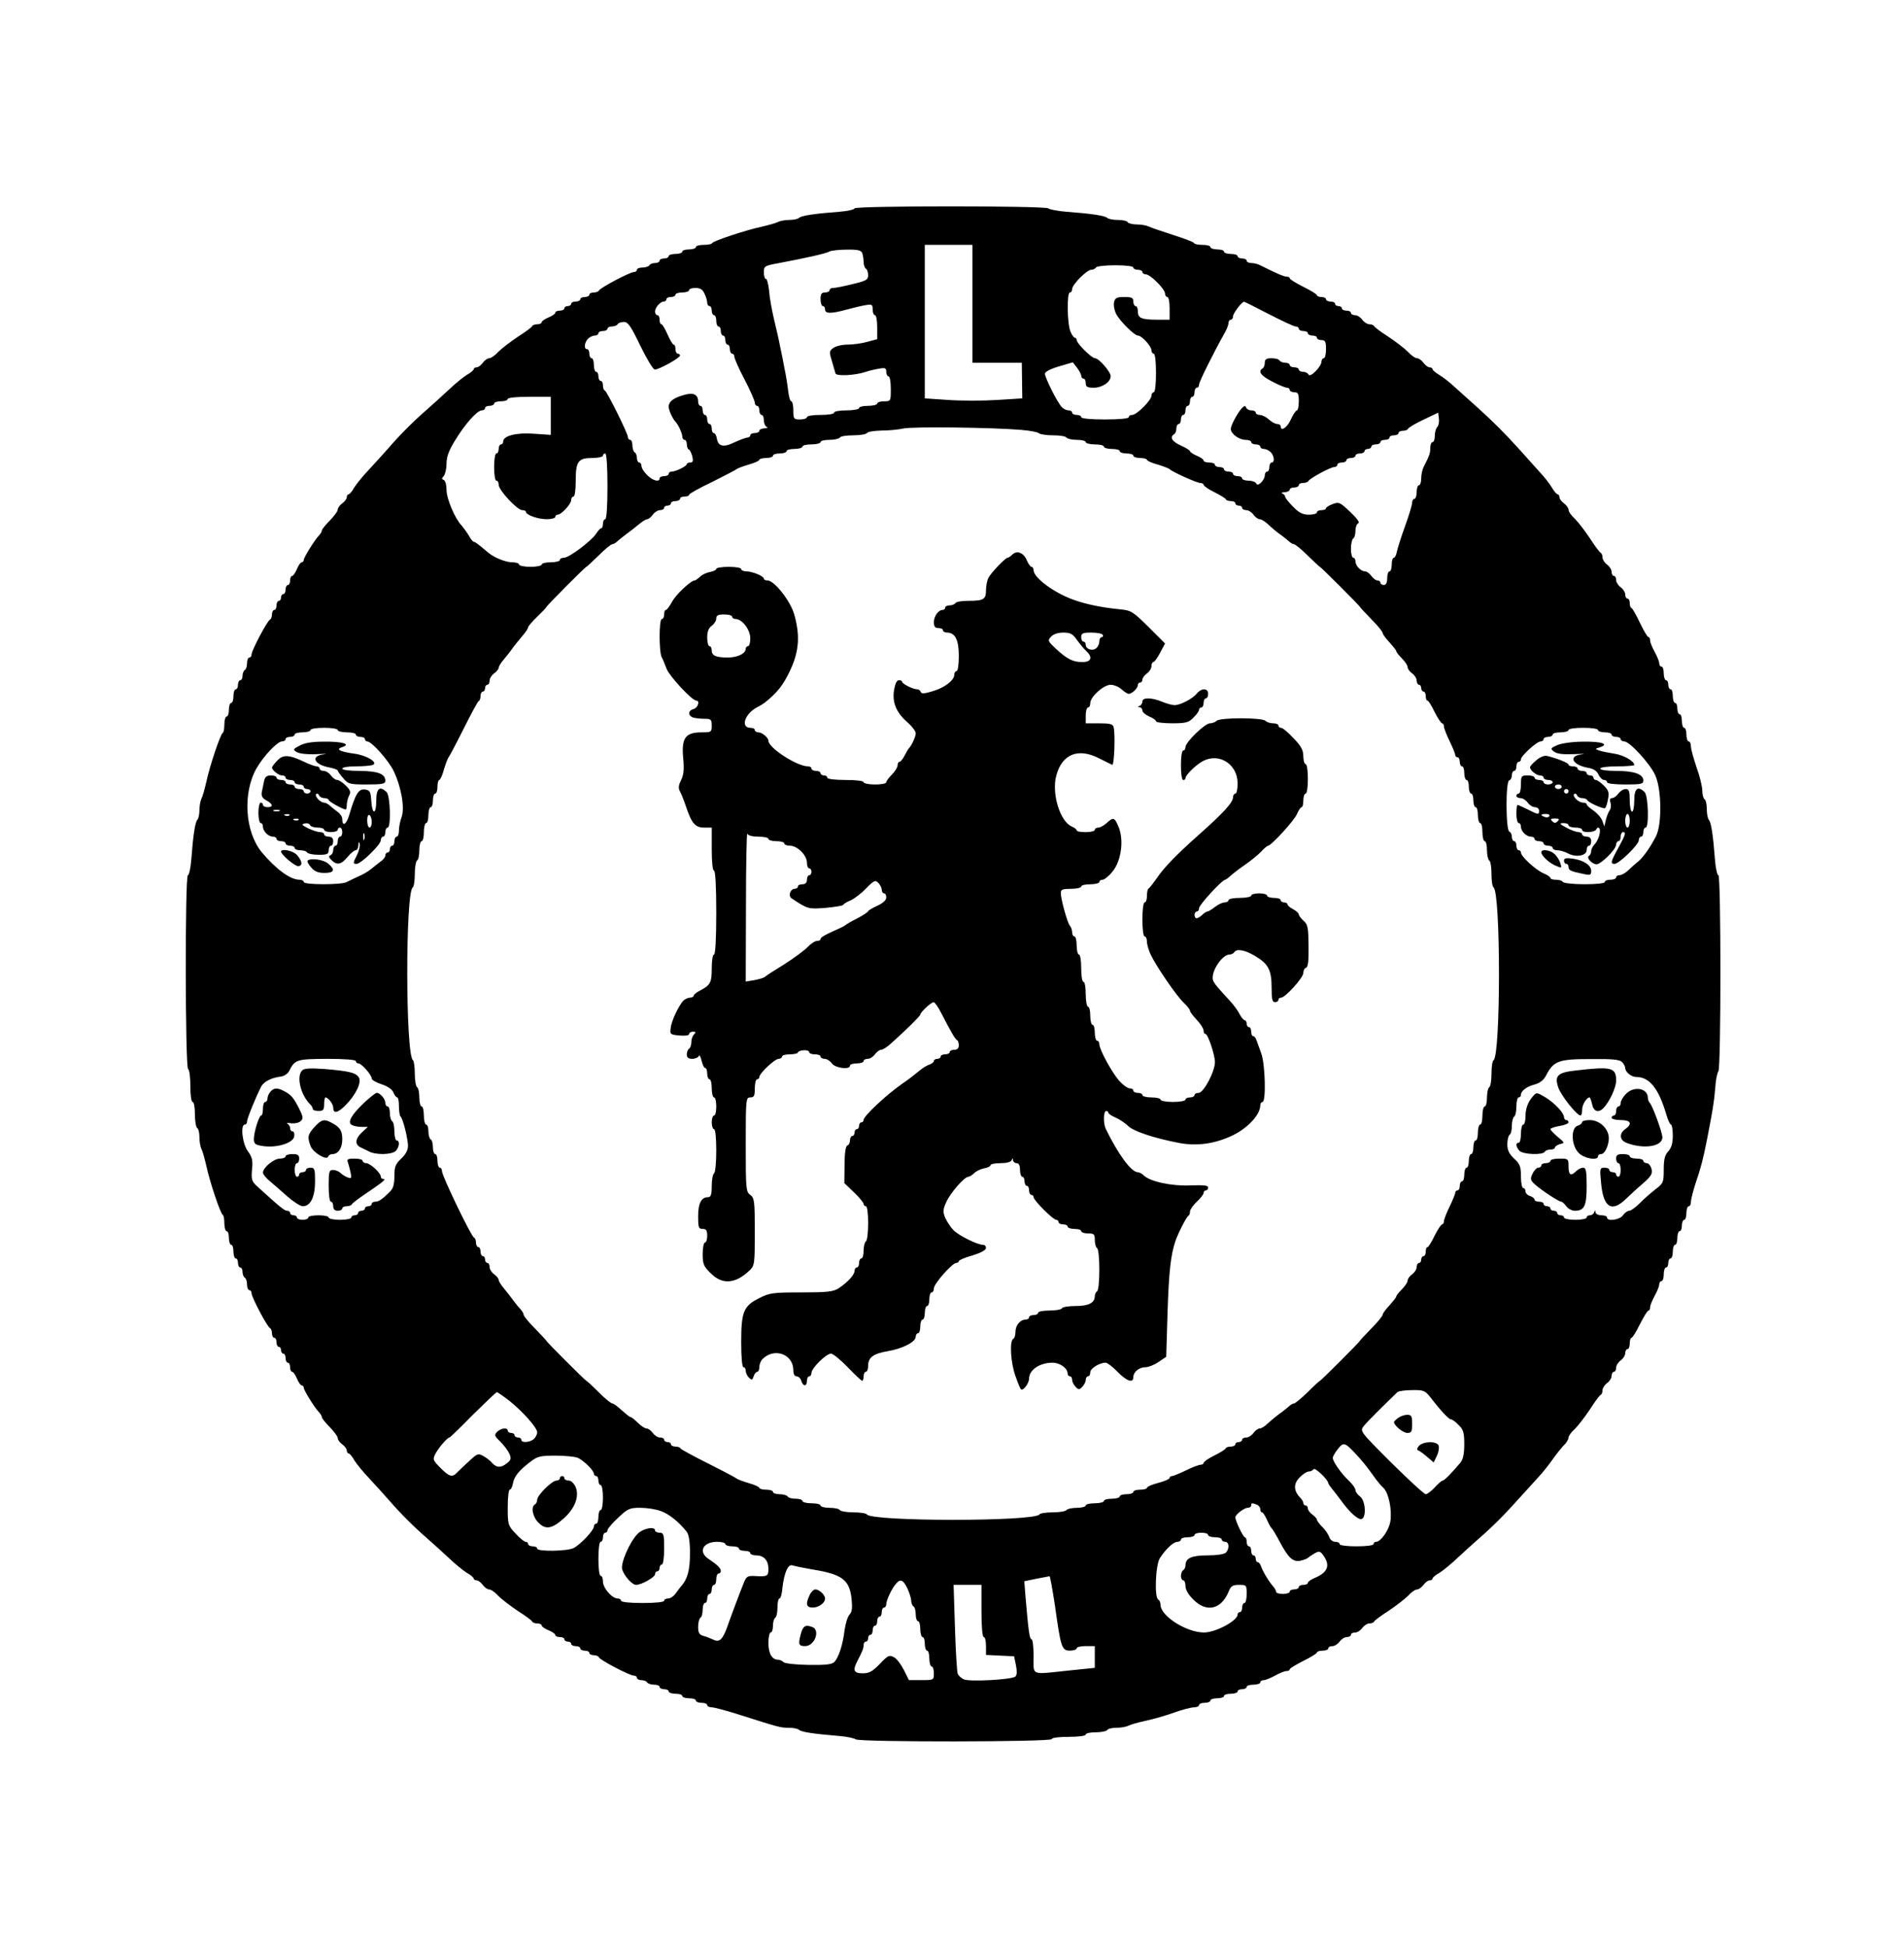 <?xml version="1.0" standalone="no"?>
<!DOCTYPE svg PUBLIC "-//W3C//DTD SVG 20010904//EN"
 "http://www.w3.org/TR/2001/REC-SVG-20010904/DTD/svg10.dtd">
<svg version="1.0" xmlns="http://www.w3.org/2000/svg"
 width="840pt" height="859pt" viewBox="0 0 840 859"
 preserveAspectRatio="xMidYMid meet">

<g transform="translate(0,859) scale(0.1,-0.1)"
fill="#000000" stroke="none">
<path d="M3770 7671 c0 -5 -30 -12 -67 -15 -109 -8 -167 -17 -178 -27 -5 -5
-24 -9 -42 -9 -18 0 -41 -4 -51 -9 -9 -5 -42 -14 -72 -21 -71 -15 -214 -63
-218 -72 -2 -5 -19 -8 -38 -8 -19 0 -34 -4 -34 -10 0 -5 -13 -10 -30 -10 -16
0 -30 -4 -30 -10 0 -5 -13 -10 -30 -10 -16 0 -30 -4 -30 -10 0 -5 -9 -10 -20
-10 -11 0 -20 -4 -20 -10 0 -5 -9 -10 -19 -10 -11 0 -23 -4 -26 -10 -3 -5 -17
-10 -31 -10 -13 0 -24 -4 -24 -10 0 -5 -6 -10 -14 -10 -17 0 -150 -70 -154
-82 -2 -4 -12 -8 -23 -8 -10 0 -19 -4 -19 -10 0 -5 -9 -10 -20 -10 -11 0 -20
-4 -20 -10 0 -5 -9 -10 -20 -10 -11 0 -20 -4 -20 -10 0 -5 -7 -10 -15 -10 -8
0 -15 -4 -15 -10 0 -5 -9 -10 -20 -10 -11 0 -20 -4 -20 -9 0 -5 -13 -14 -30
-21 -16 -7 -30 -16 -30 -21 0 -5 -9 -9 -19 -9 -11 0 -21 -4 -23 -8 -1 -5 -30
-26 -63 -47 -33 -22 -72 -52 -87 -67 -14 -16 -32 -28 -40 -28 -7 0 -20 -9 -28
-20 -8 -11 -20 -20 -27 -20 -7 0 -13 -4 -13 -8 0 -4 -13 -16 -30 -25 -16 -10
-52 -39 -79 -65 -28 -26 -71 -65 -96 -87 -59 -51 -119 -111 -170 -170 -22 -25
-61 -68 -87 -96 -26 -27 -55 -63 -65 -79 -9 -17 -21 -30 -25 -30 -4 0 -8 -6
-8 -13 0 -7 -9 -19 -20 -27 -11 -8 -20 -20 -20 -28 0 -7 -16 -28 -35 -48 -19
-19 -35 -39 -35 -44 0 -5 -6 -15 -13 -22 -20 -21 -67 -97 -67 -108 0 -5 -4
-10 -9 -10 -5 0 -14 -13 -21 -30 -7 -16 -16 -30 -21 -30 -5 0 -9 -9 -9 -20 0
-11 -4 -20 -10 -20 -5 0 -10 -9 -10 -20 0 -11 -4 -20 -10 -20 -5 0 -10 -7 -10
-15 0 -8 -4 -15 -10 -15 -5 0 -10 -9 -10 -20 0 -11 -4 -20 -10 -20 -5 0 -10
-9 -10 -19 0 -11 -4 -21 -8 -23 -12 -4 -82 -137 -82 -154 0 -8 -4 -14 -10 -14
-5 0 -10 -11 -10 -24 0 -14 -4 -28 -10 -31 -5 -3 -10 -15 -10 -26 0 -10 -4
-19 -10 -19 -5 0 -10 -9 -10 -20 0 -11 -4 -20 -10 -20 -5 0 -10 -13 -10 -30 0
-16 -4 -30 -10 -30 -5 0 -10 -13 -10 -30 0 -16 -4 -30 -10 -30 -5 0 -10 -15
-10 -34 0 -19 -3 -36 -7 -38 -10 -4 -58 -147 -73 -218 -7 -30 -16 -63 -21 -72
-5 -10 -9 -33 -9 -51 0 -18 -4 -37 -9 -42 -10 -11 -19 -69 -27 -177 -3 -38
-10 -68 -15 -68 -13 0 -12 -847 1 -855 6 -3 10 -37 10 -76 0 -39 4 -69 10 -69
6 0 10 -24 10 -54 0 -30 5 -58 10 -61 6 -3 10 -22 10 -41 0 -19 4 -42 9 -52 5
-9 14 -42 21 -72 15 -71 63 -214 73 -218 4 -2 7 -19 7 -38 0 -19 5 -34 10 -34
6 0 10 -13 10 -30 0 -16 5 -30 10 -30 6 0 10 -13 10 -30 0 -16 5 -30 10 -30 6
0 10 -9 10 -20 0 -11 5 -20 10 -20 6 0 10 -9 10 -19 0 -11 5 -23 10 -26 6 -3
10 -17 10 -31 0 -13 5 -24 10 -24 6 0 10 -6 10 -14 0 -17 70 -150 82 -154 4
-2 8 -12 8 -23 0 -10 5 -19 10 -19 6 0 10 -9 10 -20 0 -11 5 -20 10 -20 6 0
10 -7 10 -15 0 -8 5 -15 10 -15 6 0 10 -9 10 -20 0 -11 5 -20 10 -20 6 0 10
-9 10 -20 0 -11 4 -20 9 -20 5 0 14 -13 21 -30 7 -16 16 -30 21 -30 5 0 9 -5
9 -10 0 -11 47 -87 67 -108 7 -7 13 -17 13 -22 0 -5 16 -25 35 -44 19 -20 35
-41 35 -48 0 -8 9 -20 20 -28 11 -8 20 -20 20 -27 0 -7 4 -13 8 -13 4 0 16
-13 25 -30 10 -16 39 -52 65 -79 26 -28 65 -71 87 -96 51 -59 111 -119 170
-170 25 -22 68 -61 96 -87 27 -26 63 -55 79 -65 17 -9 30 -21 30 -25 0 -4 6
-8 13 -8 7 0 19 -9 27 -20 8 -11 21 -20 28 -20 8 0 26 -12 40 -28 15 -15 54
-45 87 -67 33 -21 62 -42 63 -47 2 -4 12 -8 23 -8 10 0 19 -4 19 -9 0 -5 13
-14 30 -21 17 -7 30 -16 30 -21 0 -5 9 -9 20 -9 11 0 20 -4 20 -10 0 -5 7 -10
15 -10 8 0 15 -4 15 -10 0 -5 9 -10 20 -10 11 0 20 -4 20 -10 0 -5 9 -10 20
-10 11 0 20 -4 20 -10 0 -5 9 -10 19 -10 11 0 21 -4 23 -9 4 -12 136 -81 154
-81 8 0 14 -4 14 -10 0 -5 9 -10 19 -10 11 0 23 -4 26 -10 3 -5 17 -10 31 -10
13 0 24 -4 24 -10 0 -5 9 -10 20 -10 11 0 20 -4 20 -10 0 -5 14 -10 30 -10 17
0 30 -4 30 -10 0 -5 14 -10 30 -10 17 0 30 -4 30 -10 0 -5 11 -10 25 -10 14 0
25 -4 25 -10 0 -5 9 -10 21 -10 11 0 70 -16 132 -36 164 -52 170 -54 208 -54
19 0 39 -4 44 -9 10 -10 67 -18 175 -27 36 -3 69 -10 75 -15 13 -13 865 -12
865 1 0 6 32 10 75 10 43 0 75 4 75 10 0 6 20 10 44 10 25 0 48 5 51 10 3 6
22 10 41 10 19 0 42 4 52 9 9 5 44 15 77 22 33 7 89 23 125 36 36 13 75 23 87
23 13 0 23 5 23 10 0 6 11 10 25 10 14 0 25 5 25 10 0 6 14 10 30 10 17 0 30
5 30 10 0 6 14 10 30 10 17 0 30 5 30 10 0 6 9 10 20 10 11 0 20 5 20 10 0 6
14 10 30 10 17 0 30 5 30 10 0 6 7 10 15 10 8 0 30 9 50 20 20 11 42 20 50 20
8 0 15 3 15 8 0 4 27 20 60 37 33 16 60 33 60 37 0 4 11 8 25 8 14 0 25 5 25
10 0 6 8 10 18 10 10 0 24 9 32 20 8 11 22 20 32 20 10 0 18 5 18 10 0 6 8 10
18 10 10 0 24 9 32 20 8 11 22 20 31 20 10 0 19 4 21 8 2 5 30 26 63 47 33 22
72 52 87 67 14 16 32 28 40 28 7 0 20 9 28 20 8 11 20 20 27 20 7 0 13 4 13 8
0 4 13 16 30 25 16 10 52 39 79 65 28 26 71 65 96 87 58 50 115 107 180 180
28 31 64 70 80 88 17 18 41 48 55 67 27 38 48 65 68 85 6 8 12 19 12 25 0 7
12 24 28 38 15 15 45 54 67 87 21 33 42 62 47 63 4 2 8 11 8 21 0 9 9 23 20
31 11 8 20 22 20 32 0 10 5 18 10 18 6 0 10 8 10 18 0 10 9 24 20 32 11 8 20
22 20 32 0 10 5 18 10 18 6 0 10 11 10 25 0 14 4 25 8 25 4 0 21 27 37 60 17
33 33 60 38 60 4 0 7 7 7 15 0 8 9 30 20 50 11 20 20 42 20 50 0 8 5 15 10 15
6 0 10 14 10 30 0 17 5 30 10 30 6 0 10 9 10 20 0 11 5 20 10 20 6 0 10 14 10
30 0 17 5 30 10 30 6 0 10 14 10 30 0 17 5 30 10 30 6 0 10 11 10 25 0 14 5
25 10 25 6 0 10 14 10 30 0 17 5 30 10 30 6 0 10 9 10 20 0 11 10 49 21 83 22
64 33 105 50 192 25 128 31 164 36 225 2 36 9 69 14 75 12 12 12 865 0 865 -5
0 -12 30 -15 68 -8 108 -17 166 -27 176 -5 6 -9 27 -9 47 0 21 -4 41 -10 44
-5 3 -10 21 -10 38 0 18 -11 64 -25 102 -13 39 -25 80 -25 93 0 12 -4 22 -10
22 -5 0 -10 14 -10 30 0 17 -4 30 -10 30 -5 0 -10 14 -10 30 0 17 -4 30 -10
30 -5 0 -10 11 -10 25 0 14 -4 25 -10 25 -5 0 -10 14 -10 30 0 17 -4 30 -10
30 -5 0 -10 9 -10 20 0 11 -4 20 -10 20 -5 0 -10 14 -10 30 0 17 -4 30 -10 30
-5 0 -10 7 -10 15 0 8 -9 30 -20 50 -11 20 -20 42 -20 50 0 8 -3 15 -7 15 -5
0 -21 28 -38 63 -16 34 -33 64 -37 65 -5 2 -8 12 -8 23 0 10 -4 19 -10 19 -5
0 -10 8 -10 18 0 10 -9 24 -20 32 -11 8 -20 22 -20 32 0 10 -4 18 -10 18 -5 0
-10 8 -10 18 0 10 -9 24 -20 32 -11 8 -20 22 -20 31 0 10 -4 19 -8 21 -5 2
-26 30 -47 63 -22 33 -52 72 -67 87 -16 14 -28 32 -28 40 0 7 -9 20 -20 28
-11 8 -20 20 -20 27 0 7 -4 13 -8 13 -4 0 -16 13 -25 29 -10 17 -34 48 -55 70
-20 22 -59 66 -87 97 -63 70 -119 126 -189 189 -31 28 -75 67 -97 87 -22 21
-53 45 -70 55 -16 9 -29 21 -29 25 0 4 -6 8 -13 8 -7 0 -19 9 -27 20 -8 11
-21 20 -28 20 -8 0 -26 12 -40 28 -15 15 -54 45 -87 67 -33 21 -61 42 -63 47
-2 4 -11 8 -21 8 -9 0 -23 9 -31 20 -8 11 -22 20 -32 20 -10 0 -18 5 -18 10 0
6 -9 10 -20 10 -11 0 -20 5 -20 10 0 6 -7 10 -15 10 -8 0 -15 5 -15 10 0 6 -9
10 -20 10 -11 0 -20 5 -20 10 0 6 -9 10 -20 10 -11 0 -20 4 -20 8 0 4 -27 21
-60 37 -33 17 -60 33 -60 38 0 4 -6 7 -14 7 -12 0 -44 14 -118 51 -10 5 -27 9
-38 9 -11 0 -20 5 -20 10 0 6 -9 10 -20 10 -11 0 -20 5 -20 10 0 6 -13 10 -30
10 -16 0 -30 5 -30 10 0 6 -13 10 -30 10 -16 0 -30 5 -30 10 0 6 -15 10 -34
10 -19 0 -36 3 -38 8 -1 4 -43 20 -93 36 -49 16 -98 32 -107 37 -10 5 -33 9
-52 9 -19 0 -38 5 -41 10 -3 6 -23 10 -44 10 -20 0 -41 4 -46 9 -11 10 -71 19
-180 27 -38 3 -74 10 -80 15 -12 12 -855 12 -855 0z m520 -421 l0 -260 109 0
109 0 1 -79 1 -78 -111 -7 c-61 -4 -158 -4 -215 0 l-104 7 0 338 0 339 105 0
105 0 0 -260z m-486 224 c3 -9 6 -26 6 -39 0 -13 5 -27 10 -30 6 -3 10 -16 10
-29 0 -20 -9 -25 -69 -39 -38 -10 -76 -17 -85 -17 -9 0 -16 -4 -16 -10 0 -5
-9 -10 -20 -10 -16 0 -20 -7 -20 -30 0 -16 5 -30 10 -30 6 0 10 -7 10 -15 0
-19 27 -19 93 -1 29 8 67 17 85 20 29 5 32 3 32 -19 0 -14 5 -25 10 -25 6 0
10 -24 10 -53 l0 -53 -45 -12 c-25 -7 -64 -12 -88 -12 -23 0 -51 -7 -61 -15
-18 -13 -18 -18 -6 -57 7 -24 14 -48 16 -55 3 -13 87 -9 134 7 14 5 40 11 58
14 27 5 32 3 32 -14 0 -11 5 -20 10 -20 6 0 10 -25 10 -55 0 -54 0 -55 -30
-55 -16 0 -30 -4 -30 -10 0 -5 -18 -10 -40 -10 -22 0 -40 -4 -40 -10 0 -5 -25
-10 -55 -10 -30 0 -55 -4 -55 -10 0 -6 -27 -10 -60 -10 -33 0 -60 -4 -60 -10
0 -5 -13 -10 -30 -10 -28 0 -30 2 -30 40 0 22 -4 40 -9 40 -5 0 -11 21 -14 48
-3 26 -10 70 -16 97 -5 28 -14 73 -20 100 -5 28 -18 82 -27 120 -9 39 -19 94
-21 123 -3 28 -9 52 -14 52 -5 0 -9 13 -9 29 0 27 3 29 63 40 127 24 212 43
227 52 8 4 43 8 76 8 48 1 63 -3 68 -15z m1196 -64 c0 -5 9 -10 20 -10 11 0
20 -4 20 -10 0 -5 7 -10 15 -10 20 0 85 -65 85 -85 0 -8 5 -15 10 -15 6 0 10
-22 10 -50 l0 -50 -54 0 c-70 0 -86 7 -86 36 0 13 -4 24 -10 24 -5 0 -10 9
-10 20 0 17 -7 20 -40 20 -33 0 -41 -4 -45 -23 -3 -12 1 -35 9 -51 16 -32 81
-96 96 -96 17 0 60 -47 60 -65 0 -8 5 -15 10 -15 6 0 10 -35 10 -85 0 -50 -4
-85 -10 -85 -5 0 -10 -7 -10 -15 0 -20 -65 -85 -85 -85 -8 0 -15 -4 -15 -10 0
-6 -42 -10 -105 -10 -63 0 -105 4 -105 10 0 6 -9 10 -20 10 -11 0 -20 5 -20
10 0 6 -7 10 -16 10 -8 0 -22 6 -29 14 -19 18 -75 130 -75 148 0 8 24 21 62
32 l61 18 18 -23 c10 -13 19 -30 19 -36 0 -7 5 -13 10 -13 6 0 10 -9 10 -20 0
-16 7 -20 35 -20 38 0 75 25 75 51 0 19 -52 79 -69 79 -15 0 -81 66 -81 80 0
5 -3 10 -7 10 -5 0 -14 12 -20 27 -15 32 -17 173 -3 173 6 0 10 7 10 15 0 20
65 85 84 85 8 0 18 5 21 10 3 6 42 10 86 10 46 0 79 -4 79 -10z m-1892 -115
c7 -14 12 -32 12 -40 0 -8 5 -15 10 -15 6 0 10 -9 10 -20 0 -11 5 -20 10 -20
6 0 10 -11 10 -25 0 -14 5 -25 10 -25 6 0 10 -9 10 -20 0 -11 5 -20 10 -20 6
0 10 -9 10 -20 0 -11 5 -20 10 -20 6 0 10 -9 10 -20 0 -11 5 -20 10 -20 6 0
10 -6 10 -14 0 -7 20 -53 45 -100 25 -48 45 -94 45 -102 0 -8 5 -14 10 -14 6
0 10 -9 10 -20 0 -11 5 -20 10 -20 6 0 10 -11 10 -24 0 -13 6 -27 13 -29 6 -3
2 -6 -10 -6 -13 -1 -23 -5 -23 -11 0 -5 -9 -10 -20 -10 -11 0 -20 -4 -20 -10
0 -5 -6 -10 -13 -10 -7 0 -33 -10 -57 -21 -49 -24 -73 -18 -78 20 -2 11 -8 21
-13 21 -5 0 -9 9 -9 20 0 11 -4 20 -10 20 -5 0 -10 9 -10 20 0 11 -4 20 -10
20 -5 0 -10 9 -10 20 0 11 -4 20 -10 20 -5 0 -10 8 -10 19 0 32 -22 42 -66 28
-45 -13 -64 -29 -64 -51 0 -15 18 -54 30 -66 12 -12 30 -51 30 -65 0 -8 5 -15
10 -15 6 0 10 -9 10 -19 0 -11 4 -21 8 -23 5 -1 12 -15 16 -30 5 -21 3 -28 -9
-28 -8 0 -15 -3 -15 -7 0 -9 -49 -33 -67 -33 -7 0 -13 -4 -13 -10 0 -5 -9 -10
-20 -10 -11 0 -20 -4 -20 -10 0 -18 -31 -10 -55 15 -14 13 -25 31 -25 40 0 8
-4 15 -10 15 -5 0 -10 9 -10 19 0 11 -4 23 -10 26 -5 3 -10 17 -10 31 0 13 -4
24 -10 24 -5 0 -10 6 -10 13 0 15 -92 201 -102 205 -5 2 -8 12 -8 23 0 10 -4
19 -10 19 -5 0 -10 9 -10 20 0 11 -4 20 -10 20 -5 0 -10 14 -10 30 0 17 -4 30
-10 30 -5 0 -10 9 -10 20 0 11 -4 20 -10 20 -15 0 -12 29 4 46 8 8 22 14 30
14 9 0 16 5 16 10 0 6 9 10 20 10 11 0 20 5 20 10 0 6 9 10 19 10 11 0 23 5
26 10 3 6 16 10 28 10 18 0 31 -20 72 -105 28 -57 56 -105 64 -105 18 0 111
51 111 62 0 4 -4 8 -10 8 -5 0 -10 9 -10 20 0 11 -3 20 -8 20 -4 0 -16 20 -27
45 -11 25 -23 45 -27 45 -5 0 -8 9 -8 20 0 11 -4 20 -10 20 -5 0 -10 7 -10 16
0 18 23 44 39 44 6 0 11 5 11 10 0 6 9 10 20 10 11 0 20 5 20 10 0 6 14 10 30
10 17 0 30 5 30 10 0 6 13 10 28 10 21 0 32 -7 40 -25z m2489 -90 c58 -30 112
-55 119 -55 8 0 14 -4 14 -10 0 -5 9 -10 20 -10 11 0 20 -4 20 -10 0 -5 9 -10
20 -10 11 0 20 -4 20 -10 0 -5 9 -10 20 -10 17 0 20 -7 20 -40 0 -22 -4 -40
-10 -40 -5 0 -10 -7 -10 -15 0 -22 -51 -73 -57 -57 -3 6 -13 12 -24 12 -10 0
-19 5 -19 10 0 6 -9 10 -20 10 -11 0 -20 5 -20 10 0 6 -9 10 -19 10 -11 0 -23
5 -26 10 -3 6 -19 10 -36 10 -22 0 -29 -5 -29 -19 0 -11 -4 -23 -10 -26 -21
-13 -8 -32 43 -58 28 -15 58 -27 65 -27 6 0 12 -4 12 -10 0 -5 9 -10 20 -10
17 0 20 -7 20 -40 0 -22 -4 -40 -8 -40 -5 0 -17 -18 -27 -40 -16 -36 -45 -55
-45 -30 0 6 -7 10 -15 10 -9 0 -25 9 -37 20 -12 11 -30 20 -40 20 -10 0 -18 5
-18 10 0 6 -9 10 -19 10 -11 0 -21 6 -23 12 -4 10 -8 9 -19 -2 -20 -22 -49
-76 -49 -92 0 -21 37 -48 65 -48 14 0 25 -4 25 -10 0 -5 9 -10 20 -10 11 0 20
-4 20 -10 0 -5 7 -10 16 -10 8 0 22 -6 30 -14 16 -17 19 -46 4 -46 -5 0 -10
-9 -10 -20 0 -11 -4 -20 -10 -20 -5 0 -10 -7 -10 -16 0 -22 -32 -53 -38 -36
-2 6 -17 12 -33 12 -16 0 -29 5 -29 10 0 6 -9 10 -20 10 -11 0 -20 5 -20 10 0
6 -9 10 -20 10 -11 0 -20 5 -20 10 0 6 -9 10 -20 10 -11 0 -20 5 -20 10 0 6
-11 10 -25 10 -14 0 -25 4 -25 9 0 5 -13 14 -30 21 -16 7 -30 16 -30 20 0 4
-18 15 -40 25 -39 17 -51 37 -30 50 6 3 10 15 10 26 0 10 5 19 10 19 6 0 10 9
10 20 0 11 5 20 10 20 6 0 10 9 10 20 0 11 5 20 10 20 6 0 10 9 10 20 0 11 5
20 10 20 6 0 10 9 10 20 0 11 5 20 10 20 6 0 10 6 10 14 0 12 64 140 111 224
11 18 19 40 19 48 0 8 5 14 10 14 6 0 10 7 10 15 0 13 37 62 48 64 2 1 51 -24
109 -54z m-3167 -449 l0 -84 -74 5 c-77 6 -136 -9 -136 -34 0 -7 -4 -13 -10
-13 -5 0 -10 -9 -10 -20 0 -11 -4 -20 -10 -20 -6 0 -10 -27 -10 -60 0 -33 4
-60 10 -60 6 0 10 -8 10 -18 0 -24 82 -112 104 -112 9 0 16 -3 16 -7 0 -14 53
-33 92 -33 21 0 38 5 38 10 0 6 5 10 10 10 17 0 60 47 60 65 0 8 5 15 10 15 6
0 10 30 10 71 0 85 11 99 74 99 25 0 46 5 46 10 0 6 5 10 10 10 6 0 10 -55 10
-145 0 -90 -4 -145 -10 -145 -5 0 -10 -9 -10 -20 0 -11 -3 -20 -8 -20 -4 0
-14 -11 -22 -24 -20 -31 -119 -106 -142 -106 -10 0 -18 -4 -18 -10 0 -5 -18
-10 -40 -10 -22 0 -40 -4 -40 -10 0 -5 -22 -10 -50 -10 -27 0 -50 5 -50 10 0
6 -14 10 -30 10 -29 0 -78 20 -104 41 -47 40 -60 49 -65 49 -4 0 -15 13 -24
30 -10 16 -24 35 -31 43 -28 28 -66 117 -66 156 0 22 -5 41 -12 44 -10 4 -10
7 0 18 6 7 12 32 12 54 0 30 10 58 38 103 43 71 97 132 118 132 8 0 14 5 14
10 0 6 9 10 20 10 11 0 20 5 20 10 0 6 14 10 30 10 17 0 30 5 30 10 0 6 38 10
95 10 l95 0 0 -84z m3911 -49 c-6 -6 -11 -24 -11 -39 0 -15 -4 -28 -10 -28 -5
0 -10 -11 -10 -25 0 -24 -3 -33 -28 -82 -7 -13 -12 -36 -12 -53 0 -16 -4 -30
-10 -30 -5 0 -10 -13 -10 -30 0 -16 -4 -30 -10 -30 -5 0 -10 -8 -10 -17 0 -10
-14 -56 -31 -103 -17 -47 -33 -97 -36 -112 -3 -16 -9 -28 -14 -28 -5 0 -9 -13
-9 -30 0 -16 -4 -30 -10 -30 -5 0 -10 -13 -10 -30 0 -20 -5 -30 -15 -30 -8 0
-15 5 -15 10 0 6 -6 10 -13 10 -7 0 -19 9 -27 20 -8 11 -20 20 -28 20 -18 0
-42 25 -42 44 0 9 -4 16 -10 16 -5 0 -10 18 -10 39 0 22 5 43 10 46 6 3 10 19
10 35 0 15 6 30 13 33 7 2 -7 22 -36 49 -45 43 -50 45 -77 35 -17 -6 -30 -15
-30 -19 0 -4 -9 -8 -20 -8 -11 0 -20 -4 -20 -10 0 -5 -16 -10 -35 -10 -27 0
-44 8 -70 35 -19 19 -35 39 -35 44 0 5 -6 12 -12 14 -7 3 -3 6 10 6 12 1 22 6
22 11 0 6 9 10 20 10 11 0 20 5 20 10 0 6 9 10 19 10 11 0 21 4 23 8 4 11 98
62 114 62 8 0 14 5 14 10 0 6 9 10 20 10 11 0 20 5 20 10 0 6 9 10 20 10 11 0
20 5 20 10 0 6 9 10 20 10 11 0 20 5 20 10 0 6 7 10 15 10 8 0 15 5 15 10 0 6
9 10 20 10 11 0 20 5 20 10 0 6 9 10 20 10 11 0 20 5 20 10 0 6 9 10 20 10 11
0 20 5 20 10 0 6 9 10 19 10 11 0 21 4 23 9 2 5 32 23 68 40 l65 31 3 -26 c2
-15 -1 -31 -7 -37z m-1836 -13 c39 -3 74 -10 79 -15 6 -5 34 -9 62 -9 29 0 56
-4 59 -10 3 -5 24 -10 46 -10 21 0 39 -4 39 -10 0 -5 18 -10 40 -10 22 0 40
-4 40 -10 0 -5 16 -10 35 -10 19 0 35 -4 35 -10 0 -5 14 -10 30 -10 17 0 30
-4 30 -10 0 -5 14 -10 30 -10 17 0 30 -4 30 -8 0 -4 21 -14 48 -21 26 -8 49
-17 52 -20 9 -11 120 -61 135 -61 8 0 15 -4 15 -8 0 -5 21 -20 48 -33 26 -13
49 -27 50 -31 2 -5 12 -8 23 -8 10 0 19 -4 19 -10 0 -5 7 -10 15 -10 8 0 15
-4 15 -10 0 -5 8 -10 18 -10 10 0 24 -9 32 -20 8 -11 20 -20 28 -20 7 0 23
-10 36 -22 13 -13 36 -32 51 -43 16 -11 34 -26 41 -32 7 -7 17 -13 22 -13 6 0
33 -22 61 -50 28 -27 52 -50 54 -50 4 0 177 -173 177 -177 0 -2 23 -26 50 -54
28 -28 50 -55 50 -61 0 -5 13 -23 30 -41 16 -18 30 -35 30 -39 0 -4 11 -18 25
-32 14 -14 25 -31 25 -38 0 -8 9 -20 20 -28 11 -8 20 -22 20 -32 0 -10 5 -18
10 -18 6 0 10 -7 10 -15 0 -8 5 -15 10 -15 6 0 10 -9 10 -20 0 -11 3 -20 8
-20 4 0 18 -23 31 -50 14 -28 29 -50 33 -50 4 0 8 -6 8 -13 0 -7 11 -37 25
-65 14 -29 25 -56 25 -62 0 -5 5 -10 10 -10 6 0 10 -9 10 -20 0 -11 5 -20 10
-20 6 0 10 -13 10 -30 0 -16 5 -30 10 -30 6 0 10 -13 10 -30 0 -16 5 -30 10
-30 6 0 10 -13 10 -30 0 -16 5 -30 10 -30 6 0 10 -16 10 -35 0 -19 5 -35 10
-35 6 0 10 -18 10 -40 0 -22 5 -40 10 -40 6 0 10 -18 10 -39 0 -22 5 -43 10
-46 6 -3 10 -30 10 -60 0 -30 4 -56 9 -59 32 -20 32 -742 0 -762 -5 -3 -9 -29
-9 -59 0 -30 -4 -57 -10 -60 -5 -3 -10 -24 -10 -46 0 -21 -4 -39 -10 -39 -5 0
-10 -18 -10 -40 0 -22 -4 -40 -10 -40 -5 0 -10 -16 -10 -35 0 -19 -4 -35 -10
-35 -5 0 -10 -13 -10 -30 0 -16 -4 -30 -10 -30 -5 0 -10 -13 -10 -30 0 -16 -4
-30 -10 -30 -5 0 -10 -13 -10 -30 0 -16 -4 -30 -10 -30 -5 0 -10 -9 -10 -20 0
-11 -4 -20 -10 -20 -5 0 -10 -5 -10 -10 0 -6 -11 -33 -25 -62 -14 -28 -25 -58
-25 -65 0 -7 -4 -13 -8 -13 -4 0 -19 -22 -33 -50 -13 -27 -27 -50 -31 -50 -5
0 -8 -9 -8 -20 0 -11 -4 -20 -10 -20 -5 0 -10 -7 -10 -15 0 -8 -4 -15 -10 -15
-5 0 -10 -8 -10 -18 0 -10 -9 -24 -20 -32 -11 -8 -20 -20 -20 -28 0 -7 -11
-24 -25 -38 -14 -14 -25 -28 -25 -32 0 -4 -14 -21 -30 -39 -17 -18 -30 -36
-30 -41 0 -6 -22 -33 -50 -61 -27 -28 -50 -52 -50 -54 0 -4 -173 -177 -177
-177 -2 0 -26 -22 -54 -50 -28 -27 -55 -50 -61 -50 -5 0 -15 -6 -22 -13 -7 -6
-25 -21 -41 -32 -15 -11 -38 -30 -51 -42 -13 -13 -29 -23 -36 -23 -8 0 -20 -9
-28 -20 -8 -11 -22 -20 -32 -20 -10 0 -18 -4 -18 -10 0 -5 -7 -10 -15 -10 -8
0 -15 -4 -15 -10 0 -5 -9 -10 -19 -10 -11 0 -21 -3 -23 -7 -1 -5 -24 -19 -50
-32 -27 -13 -48 -28 -48 -33 0 -4 -6 -8 -13 -8 -7 0 -37 -11 -65 -25 -29 -14
-56 -25 -62 -25 -5 0 -10 -4 -10 -8 0 -5 -22 -15 -50 -22 -27 -7 -50 -17 -50
-22 0 -4 -13 -8 -30 -8 -16 0 -30 -4 -30 -10 0 -5 -13 -10 -30 -10 -16 0 -30
-4 -30 -10 0 -5 -16 -10 -35 -10 -19 0 -35 -4 -35 -10 0 -5 -18 -10 -40 -10
-22 0 -40 -4 -40 -10 0 -5 -18 -10 -39 -10 -22 0 -43 -5 -46 -10 -3 -5 -30
-10 -60 -10 -30 0 -56 -4 -59 -9 -20 -32 -742 -32 -762 0 -3 5 -29 9 -59 9
-30 0 -57 5 -60 10 -3 6 -24 10 -46 10 -21 0 -39 5 -39 10 0 6 -18 10 -40 10
-22 0 -40 5 -40 10 0 6 -13 10 -29 10 -17 0 -33 4 -36 10 -3 5 -19 10 -36 10
-16 0 -29 5 -29 10 0 6 -13 10 -30 10 -16 0 -30 4 -30 8 0 4 -21 14 -47 21
-27 8 -50 17 -53 20 -3 3 -59 33 -125 66 -66 33 -121 63 -123 67 -2 5 -12 8
-23 8 -10 0 -19 5 -19 10 0 6 -7 10 -15 10 -8 0 -15 5 -15 10 0 6 -8 10 -18
10 -10 0 -24 9 -32 20 -8 11 -20 20 -28 20 -7 0 -24 11 -38 25 -14 14 -28 25
-32 25 -4 0 -21 14 -39 30 -18 17 -36 30 -41 30 -6 0 -33 22 -61 50 -28 28
-52 50 -54 50 -4 0 -177 173 -177 177 0 2 -23 26 -50 54 -28 28 -50 55 -50 61
0 5 -6 15 -12 22 -7 7 -22 25 -33 40 -11 15 -30 40 -42 54 -13 15 -23 32 -23
37 0 6 -9 17 -20 25 -11 8 -20 22 -20 32 0 10 -4 18 -10 18 -5 0 -10 7 -10 15
0 8 -4 15 -10 15 -5 0 -10 9 -10 20 0 11 -4 20 -10 20 -5 0 -10 9 -10 19 0 11
-4 21 -9 23 -12 4 -141 272 -141 292 0 9 -4 16 -10 16 -5 0 -10 14 -10 30 0
17 -4 30 -10 30 -5 0 -10 13 -10 29 0 17 -4 33 -10 36 -5 3 -10 19 -10 36 0
16 -4 29 -10 29 -5 0 -10 18 -10 40 0 22 -4 40 -10 40 -5 0 -10 18 -10 39 0
22 -4 43 -10 46 -5 3 -10 30 -10 60 0 30 -4 56 -8 59 -33 20 -34 741 -1 762 5
3 9 29 9 59 0 30 5 57 10 60 6 3 10 24 10 46 0 21 5 39 10 39 6 0 10 18 10 40
0 22 5 40 10 40 6 0 10 16 10 35 0 19 5 35 10 35 6 0 10 14 10 30 0 17 5 30
10 30 6 0 10 14 10 30 0 17 4 30 8 30 4 0 14 21 21 48 8 26 17 49 20 52 3 3
33 59 66 125 33 66 63 122 67 123 5 2 8 12 8 23 0 10 5 19 10 19 6 0 10 7 10
15 0 8 5 15 10 15 6 0 10 8 10 18 0 10 9 24 20 32 11 8 20 19 20 25 0 5 10 22
23 37 12 14 31 38 41 53 11 14 30 38 43 53 13 15 23 31 23 35 0 5 18 26 40 47
22 21 40 40 40 42 0 5 172 178 177 178 2 0 26 23 54 50 28 28 55 50 61 50 5 0
15 6 22 13 7 6 25 21 40 32 15 11 40 30 54 42 15 13 32 23 37 23 6 0 17 9 25
20 8 11 22 20 32 20 10 0 18 5 18 10 0 6 7 10 15 10 8 0 15 5 15 10 0 6 9 10
20 10 11 0 20 5 20 10 0 6 9 10 20 10 11 0 20 3 20 8 0 4 46 30 103 57 56 28
104 53 107 56 3 3 26 12 53 20 26 7 47 17 47 21 0 4 14 8 30 8 17 0 30 5 30
10 0 6 14 10 30 10 17 0 30 5 30 10 0 6 16 10 35 10 19 0 35 5 35 10 0 6 18
10 40 10 22 0 40 5 40 10 0 6 18 10 39 10 22 0 43 5 46 10 3 6 30 10 60 10 30
0 57 5 60 10 3 6 32 10 63 11 31 0 75 4 97 9 40 9 389 5 520 -6z m-3015 -1324
c0 -5 18 -10 40 -10 22 0 40 -4 40 -10 0 -5 9 -10 20 -10 11 0 20 -4 20 -10 0
-5 5 -10 10 -10 20 0 95 -85 117 -131 34 -72 49 -162 35 -202 -7 -18 -12 -45
-12 -60 0 -15 -4 -27 -10 -27 -5 0 -10 -9 -10 -20 0 -11 -4 -20 -10 -20 -5 0
-10 -7 -10 -15 0 -8 -4 -15 -10 -15 -5 0 -10 -6 -10 -13 0 -7 -9 -19 -21 -27
-11 -8 -30 -23 -42 -33 -12 -10 -37 -25 -57 -33 -19 -9 -43 -20 -52 -25 -24
-12 -188 -12 -188 1 0 6 -9 10 -19 10 -40 0 -103 46 -166 121 -75 91 -85 262
-23 371 32 55 92 118 112 118 9 0 16 5 16 10 0 6 9 10 20 10 11 0 20 5 20 10
0 6 16 10 35 10 19 0 35 5 35 10 0 6 27 10 60 10 33 0 60 -4 60 -10z m5560 0
c0 -5 14 -10 30 -10 17 0 30 -4 30 -10 0 -5 9 -10 20 -10 11 0 20 -4 20 -10 0
-5 7 -10 16 -10 23 0 112 -96 136 -148 29 -62 31 -219 3 -272 -25 -48 -56 -92
-78 -110 -11 -8 -29 -25 -42 -37 -13 -13 -31 -23 -40 -23 -8 0 -15 -4 -15 -10
0 -5 -11 -10 -25 -10 -14 0 -25 -4 -25 -10 0 -6 -36 -10 -89 -10 -50 0 -93 5
-96 10 -3 6 -17 10 -31 10 -13 0 -24 3 -24 8 0 4 -14 14 -32 21 -35 16 -98 74
-98 91 0 5 -4 10 -10 10 -5 0 -10 9 -10 20 0 11 -4 20 -10 20 -5 0 -10 9 -10
19 0 11 -5 21 -11 23 -16 5 -17 220 -1 226 7 2 12 12 12 23 0 10 5 19 10 19 6
0 10 9 10 20 0 11 5 20 10 20 6 0 10 5 10 11 0 15 70 79 87 79 7 0 13 5 13 10
0 6 9 10 20 10 11 0 20 5 20 10 0 6 16 10 35 10 19 0 35 5 35 10 0 6 28 10 65
10 37 0 65 -4 65 -10z m-5480 -1460 c0 -5 5 -10 11 -10 14 0 59 -51 59 -67 0
-6 19 -17 43 -25 26 -8 46 -22 52 -35 5 -13 13 -23 17 -23 5 0 8 -17 8 -38 0
-21 3 -42 7 -46 11 -10 32 -96 33 -129 0 -20 -10 -38 -30 -57 -25 -24 -30 -35
-30 -77 0 -36 -5 -55 -20 -69 -34 -34 -49 -44 -65 -44 -8 0 -15 -4 -15 -10 0
-5 -7 -10 -15 -10 -8 0 -15 -4 -15 -10 0 -5 -7 -10 -15 -10 -8 0 -15 -4 -15
-10 0 -5 -7 -10 -15 -10 -8 0 -15 -4 -15 -10 0 -5 -22 -10 -50 -10 -27 0 -50
5 -50 10 0 6 -20 10 -45 10 -25 0 -45 -4 -45 -10 0 -5 -11 -10 -25 -10 -14 0
-25 5 -25 10 0 6 -7 10 -15 10 -8 0 -15 5 -15 10 0 6 -6 10 -13 10 -12 0 -33
17 -136 111 -20 19 -23 29 -19 71 4 39 1 54 -18 80 -25 33 -34 118 -14 118 6
0 10 6 10 14 0 12 36 102 62 153 11 22 45 40 88 45 13 2 29 12 35 23 26 52 32
54 168 55 78 0 127 -4 127 -10z m5586 -4 c8 -8 14 -20 14 -26 0 -18 27 -40 49
-40 58 0 98 -50 132 -164 7 -25 17 -46 21 -46 4 0 8 -22 8 -48 0 -34 -6 -54
-20 -70 -15 -16 -20 -35 -20 -80 0 -57 -2 -61 -36 -87 -19 -15 -51 -42 -69
-61 -19 -19 -40 -34 -47 -34 -8 0 -20 -9 -28 -20 -15 -21 -70 -28 -70 -10 0 6
-11 10 -25 10 -14 0 -25 6 -26 13 0 10 -2 10 -6 0 -2 -7 -11 -13 -19 -13 -8 0
-14 -4 -14 -10 0 -5 -22 -10 -50 -10 -27 0 -50 5 -50 10 0 6 -7 10 -15 10 -8
0 -15 5 -15 10 0 6 -7 10 -15 10 -8 0 -15 5 -15 10 0 6 -7 10 -15 10 -8 0 -15
5 -15 10 0 6 -9 10 -20 10 -11 0 -20 4 -20 9 0 5 -9 13 -20 16 -11 3 -20 13
-20 21 0 8 -4 14 -10 14 -5 0 -10 23 -10 51 0 44 -4 55 -30 79 -22 21 -30 37
-30 63 0 20 5 39 10 42 6 3 10 21 10 40 0 19 5 37 10 40 6 3 10 24 10 46 0 21
5 39 10 39 6 0 10 5 10 11 0 18 26 37 61 46 22 6 39 19 49 38 34 66 55 74 198
74 94 1 127 -2 138 -13z m-846 -1478 c47 -61 82 -98 91 -98 6 0 21 -11 34 -25
21 -20 25 -34 25 -84 0 -43 -5 -67 -17 -82 -37 -44 -71 -79 -78 -79 -4 0 -20
-13 -35 -30 -15 -16 -33 -30 -40 -30 -7 0 -75 63 -152 139 -139 139 -139 139
-121 162 14 18 94 97 148 149 6 5 35 9 65 9 50 1 57 -2 80 -31z m-4063 -16
c59 -47 123 -119 123 -139 0 -8 -6 -21 -14 -29 -17 -16 -56 -19 -56 -4 0 6 -7
10 -15 10 -8 0 -15 5 -15 10 0 6 -7 10 -15 10 -8 0 -15 5 -15 10 0 15 -29 12
-47 -5 -13 -14 -12 -18 14 -43 15 -15 33 -38 40 -53 9 -21 8 -28 -10 -42 -27
-22 -46 -21 -66 1 -9 11 -27 24 -40 31 -21 12 -27 9 -59 -21 -20 -18 -44 -41
-53 -50 -23 -25 -35 -23 -76 18 -33 34 -35 37 -22 62 13 26 53 72 62 72 3 0
49 45 103 100 55 54 102 99 106 100 3 0 28 -17 55 -38z m3733 -233 c33 -36 50
-57 80 -99 13 -19 33 -43 43 -52 23 -21 39 -96 31 -148 -6 -38 -42 -90 -63
-90 -6 0 -11 -4 -11 -10 0 -6 -32 -10 -75 -10 -43 0 -75 4 -75 10 0 6 -9 10
-19 10 -11 0 -23 9 -26 20 -4 11 -17 32 -31 45 -13 13 -24 28 -24 32 0 5 -9
15 -20 23 -11 8 -20 20 -20 27 0 7 -4 13 -10 13 -5 0 -10 5 -10 11 0 6 -7 17
-15 25 -28 29 -29 61 -1 88 14 15 32 26 40 26 8 0 18 5 21 10 6 10 64 -46 65
-61 0 -3 8 -15 18 -27 9 -11 26 -33 37 -48 35 -49 72 -84 89 -84 25 0 22 81
-4 100 -11 8 -20 21 -20 28 0 8 -13 26 -28 40 -35 33 -72 86 -72 102 0 6 10
24 23 40 24 30 30 29 77 -21z m-3428 -20 c28 -15 68 -55 68 -69 0 -5 5 -10 10
-10 6 0 10 -9 10 -20 0 -11 5 -20 10 -20 6 0 10 -25 10 -55 0 -30 -4 -55 -10
-55 -5 0 -10 -13 -10 -30 0 -16 -4 -30 -10 -30 -5 0 -10 -6 -10 -13 0 -16 -57
-77 -88 -94 -26 -15 -162 -17 -162 -3 0 6 -9 10 -20 10 -11 0 -20 5 -20 10 0
6 -5 10 -11 10 -6 0 -27 17 -45 37 -33 35 -34 40 -34 115 0 43 4 78 9 78 5 0
11 12 14 28 6 31 26 56 77 95 31 24 44 27 113 27 43 0 88 -5 99 -11z m2992
-205 c9 -3 16 -12 16 -20 0 -8 3 -14 8 -14 4 0 13 -15 21 -32 8 -18 17 -35 21
-38 4 -3 20 -30 36 -60 38 -72 59 -91 93 -83 14 3 28 9 31 12 3 3 16 12 28 19
21 12 26 11 38 -5 35 -46 23 -78 -37 -103 -16 -7 -29 -16 -29 -21 0 -5 -9 -9
-20 -9 -11 0 -20 -4 -20 -10 0 -5 -9 -10 -20 -10 -11 0 -20 -4 -20 -10 0 -5
-13 -10 -30 -10 -16 0 -30 4 -30 9 0 5 -6 16 -12 23 -18 19 -48 69 -55 91 -3
9 -9 17 -14 17 -5 0 -9 7 -9 15 0 8 -4 15 -10 15 -5 0 -10 9 -10 20 0 11 -4
20 -10 20 -5 0 -10 9 -10 20 0 11 -3 20 -8 20 -7 0 -42 72 -42 88 0 12 39 42
55 42 8 0 15 5 15 10 0 12 3 12 24 4z m-2630 -28 c36 -12 81 -48 115 -91 10
-12 15 -43 15 -96 0 -74 -11 -114 -39 -145 -5 -6 -17 -21 -25 -33 -8 -11 -22
-21 -32 -21 -10 0 -18 -4 -18 -10 0 -6 -38 -10 -95 -10 -57 0 -95 4 -95 10 0
6 -7 10 -15 10 -25 0 -65 46 -65 75 0 14 -4 25 -10 25 -6 0 -10 32 -10 75 0
43 4 75 10 75 6 0 10 9 10 20 0 11 5 20 10 20 6 0 10 5 10 11 0 6 21 31 47 55
42 40 51 44 97 44 28 0 69 -6 90 -14z m2416 -106 c0 -5 14 -10 30 -10 17 0 30
-4 30 -10 0 -5 7 -10 15 -10 18 0 20 -31 3 -48 -7 -7 -41 -12 -81 -12 -70 0
-97 -12 -97 -44 0 -8 -4 -18 -10 -21 -5 -3 -10 -15 -10 -26 0 -10 5 -19 10
-19 6 0 10 -11 10 -25 0 -16 13 -39 35 -60 57 -58 122 -44 155 34 10 26 18 31
46 31 33 0 34 -1 34 -40 0 -22 -4 -40 -10 -40 -5 0 -10 -9 -10 -20 0 -11 -4
-20 -10 -20 -5 0 -10 -5 -10 -11 0 -27 -97 -79 -148 -79 -78 0 -192 73 -192
122 0 9 -4 20 -10 23 -18 11 -12 152 7 183 27 41 60 72 78 72 8 0 15 5 15 10
0 6 14 10 30 10 17 0 30 5 30 10 0 6 14 10 30 10 17 0 30 -4 30 -10z m-2130
-40 c0 -5 14 -10 30 -10 17 0 30 -4 30 -10 0 -5 11 -10 25 -10 14 0 25 -4 25
-10 0 -5 12 -10 26 -10 34 0 54 -22 54 -59 0 -33 -4 -35 -60 -32 -30 2 -37 -2
-47 -26 -17 -42 -59 -153 -73 -194 -21 -60 -36 -74 -62 -61 -13 6 -33 14 -45
17 -18 5 -23 14 -23 40 0 19 5 37 10 40 6 3 10 19 10 36 0 16 5 29 10 29 6 0
10 9 10 20 0 11 5 20 10 20 6 0 10 9 10 20 0 11 5 20 10 20 6 0 10 11 10 25 0
14 5 25 10 25 6 0 10 5 10 11 0 13 -16 28 -52 52 -49 31 -29 76 35 77 20 0 37
-4 37 -10z m384 -112 c132 -21 164 -46 173 -130 4 -40 2 -58 -9 -69 -8 -8 -18
-39 -22 -69 -8 -66 -26 -120 -45 -140 -11 -11 -37 -14 -114 -13 -55 1 -104 6
-110 12 -6 6 -17 11 -25 11 -26 0 -42 28 -42 74 0 25 5 46 10 46 6 0 10 13 10
29 0 17 5 33 10 36 6 3 10 24 10 46 0 21 4 39 9 39 5 0 11 21 13 48 8 67 25
105 44 98 9 -3 48 -11 88 -18z m1070 -158 c26 -186 30 -200 66 -200 17 0 30 5
30 10 0 6 18 10 40 10 l40 0 0 -48 0 -48 -117 -12 c-169 -18 -153 -24 -153 63
0 41 -4 75 -9 75 -9 0 -14 38 -27 191 l-5 65 53 11 c29 5 55 11 58 11 3 1 13
-57 24 -128z m-651 75 c9 -20 17 -44 17 -55 0 -10 5 -22 10 -25 6 -3 10 -19
10 -36 0 -16 5 -29 10 -29 6 0 10 -16 10 -35 0 -19 5 -35 10 -35 6 0 10 -13
10 -30 0 -16 5 -30 10 -30 6 0 10 -16 10 -35 0 -19 5 -35 10 -35 6 0 10 -13
10 -30 0 -30 -1 -30 -55 -30 l-55 0 -22 44 c-12 24 -31 50 -44 57 -21 11 -27
8 -63 -30 -32 -33 -46 -41 -75 -41 -39 0 -45 13 -24 53 24 47 28 57 28 72 0 8
5 15 10 15 6 0 10 7 10 15 0 8 5 15 10 15 6 0 10 9 10 20 0 11 5 20 10 20 6 0
10 9 10 20 0 11 5 20 10 20 6 0 10 9 10 20 0 11 5 20 10 20 6 0 10 7 10 15 0
17 25 71 44 91 18 22 31 16 49 -21z m327 -100 c0 -70 4 -115 10 -115 6 0 10
-18 10 -40 l0 -39 62 -3 62 -3 8 -39 c5 -25 5 -43 -2 -50 -14 -14 -200 -24
-227 -13 -12 5 -25 17 -28 26 -3 8 -9 100 -12 203 l-6 188 61 0 62 0 0 -115z"/>
<path d="M4466 6144 c-8 -8 -17 -14 -21 -14 -9 0 -72 -65 -84 -88 -6 -11 -11
-36 -11 -55 0 -41 -11 -47 -80 -47 -27 0 -52 -4 -55 -10 -3 -5 -15 -10 -26
-10 -10 0 -19 -4 -19 -10 0 -5 -5 -10 -11 -10 -19 0 -39 -28 -39 -54 0 -19 5
-26 20 -26 11 0 20 -4 20 -10 0 -5 8 -10 18 -10 36 0 52 -32 52 -103 0 -38 -4
-67 -10 -67 -5 0 -10 -7 -10 -16 0 -25 -44 -58 -97 -73 -35 -11 -48 -11 -51
-3 -2 7 -9 12 -16 12 -18 0 -66 24 -66 33 0 4 -6 7 -14 7 -10 0 -17 -16 -22
-45 -8 -55 11 -99 61 -142 19 -17 35 -38 35 -47 0 -15 -18 -54 -30 -66 -3 -3
-11 -17 -19 -32 -8 -16 -18 -28 -23 -28 -4 0 -8 -7 -8 -15 0 -9 -11 -27 -25
-41 -14 -14 -25 -29 -25 -34 0 -6 -22 -10 -50 -10 -27 0 -50 5 -50 10 0 6 -33
10 -80 10 -47 0 -80 4 -80 10 0 6 -7 10 -15 10 -8 0 -15 5 -15 10 0 6 -9 10
-20 10 -11 0 -20 5 -20 10 0 6 -7 10 -15 10 -49 0 -175 82 -175 113 0 14 -28
37 -44 37 -9 0 -16 5 -16 10 0 6 -8 10 -19 10 -45 0 -26 61 28 90 14 7 30 17
35 21 55 44 81 77 111 140 40 85 46 154 19 249 -17 60 -88 150 -118 150 -9 0
-16 3 -16 8 0 11 -51 32 -77 32 -13 0 -23 5 -23 10 0 6 -25 10 -55 10 -30 0
-55 -4 -55 -9 0 -5 -13 -11 -29 -14 -16 -3 -36 -13 -44 -22 -9 -8 -19 -15 -22
-15 -17 0 -83 -62 -100 -94 -11 -20 -23 -36 -27 -36 -5 0 -8 -9 -8 -20 0 -11
-4 -20 -10 -20 -13 0 -13 -144 -1 -168 5 -9 15 -33 22 -52 13 -33 112 -140
131 -140 17 0 7 -32 -12 -37 -24 -6 -26 -28 -4 -37 9 -3 31 -6 50 -6 31 0 34
-3 34 -30 0 -29 -2 -30 -46 -30 -70 0 -88 -25 -80 -113 5 -51 2 -75 -9 -97
-11 -22 -13 -35 -6 -49 6 -10 18 -40 27 -67 25 -75 41 -94 80 -94 l34 0 0 -95
c0 -57 4 -95 10 -95 6 0 10 -68 10 -185 0 -117 -4 -185 -10 -185 -6 0 -10 -27
-10 -61 0 -63 -6 -74 -52 -98 -16 -8 -28 -18 -28 -23 0 -4 -7 -8 -16 -8 -8 0
-21 -6 -29 -13 -20 -21 -53 -89 -56 -121 -4 -28 -2 -29 39 -33 25 -2 42 0 42
6 0 6 8 11 17 11 13 0 14 -3 5 -12 -7 -7 -12 -22 -12 -34 0 -13 -4 -26 -10
-29 -5 -3 -10 -15 -10 -26 0 -13 7 -19 24 -19 13 0 27 6 29 13 3 6 8 -3 12
-20 4 -18 11 -33 16 -33 5 0 9 -11 9 -25 0 -14 5 -25 10 -25 6 0 10 -18 10
-40 0 -22 5 -40 10 -40 6 0 10 -18 10 -40 0 -22 -4 -40 -10 -40 -5 0 -10 -13
-10 -30 0 -16 5 -30 10 -30 6 0 10 -38 10 -94 0 -53 -4 -98 -10 -101 -5 -3
-10 -28 -10 -56 0 -38 -4 -49 -16 -49 -30 0 -44 -27 -44 -84 0 -49 2 -56 20
-56 16 0 20 -7 20 -30 0 -16 -4 -30 -10 -30 -5 0 -10 -23 -10 -50 0 -44 4 -55
35 -85 51 -52 109 -48 172 12 22 21 23 29 23 170 0 137 -2 150 -20 163 -19 14
-20 26 -20 222 0 201 1 208 20 208 17 0 20 7 20 40 0 22 5 40 10 40 6 0 10 5
10 10 0 16 68 80 85 80 8 0 15 5 15 10 0 6 16 10 35 10 19 0 35 4 35 8 0 4 11
9 25 10 14 1 25 -3 25 -8 0 -6 11 -10 25 -10 14 0 25 -4 25 -10 0 -5 8 -10 18
-10 10 0 24 -9 32 -20 15 -21 80 -29 80 -10 0 6 14 10 30 10 17 0 30 5 30 10
0 6 8 10 18 10 10 0 24 9 32 20 8 11 20 20 27 20 7 0 27 12 44 28 64 57 129
121 129 127 0 10 48 55 59 55 5 0 20 -21 33 -47 43 -84 63 -118 71 -121 4 -2
7 -12 7 -23 0 -12 -7 -19 -20 -19 -11 0 -20 -4 -20 -10 0 -5 -9 -10 -20 -10
-11 0 -20 -4 -20 -10 0 -5 -7 -10 -15 -10 -8 0 -15 -4 -15 -9 0 -5 -8 -12 -19
-16 -10 -3 -29 -14 -42 -25 -37 -30 -42 -34 -79 -60 -72 -50 -170 -143 -170
-159 0 -6 -4 -11 -10 -11 -5 0 -10 -7 -10 -15 0 -8 -4 -15 -10 -15 -5 0 -10
-7 -10 -15 0 -8 -4 -15 -10 -15 -5 0 -10 -9 -10 -19 0 -11 -5 -21 -12 -23 -7
-3 -12 -33 -12 -85 l-1 -81 43 -41 c23 -22 42 -45 42 -51 0 -5 5 -10 10 -10 6
0 10 -31 10 -74 0 -41 -4 -78 -10 -81 -5 -3 -10 -22 -10 -41 0 -19 -4 -34 -10
-34 -5 0 -10 -9 -10 -20 0 -11 -4 -20 -10 -20 -5 0 -10 -7 -10 -15 0 -18 -31
-51 -72 -78 -23 -14 -51 -17 -163 -17 -125 0 -140 -2 -185 -25 -70 -35 -80
-60 -80 -195 0 -67 4 -110 10 -110 6 0 10 -7 10 -16 0 -8 6 -22 14 -30 13 -12
15 -11 21 6 3 11 11 20 16 20 5 0 9 9 9 21 0 11 6 27 14 35 52 52 135 22 136
-48 0 -18 5 -28 14 -28 8 0 18 -9 21 -20 8 -26 25 -26 25 0 0 11 5 20 10 20 6
0 10 7 10 15 0 21 65 85 86 85 9 0 42 -27 74 -60 32 -33 60 -60 64 -60 3 0 6
9 6 20 0 11 5 20 10 20 6 0 10 12 10 26 0 37 22 54 88 65 67 12 122 41 122 64
0 8 5 15 10 15 6 0 10 14 10 30 0 17 5 30 10 30 6 0 10 14 10 30 0 17 5 30 10
30 6 0 10 14 10 30 0 17 5 30 10 30 6 0 10 8 10 18 0 20 81 112 99 112 6 0 11
4 11 8 0 4 27 16 60 25 37 11 60 24 60 33 0 8 -6 14 -14 14 -24 0 -105 40
-129 64 -13 13 -29 38 -37 55 -11 27 -10 37 5 70 18 40 80 111 97 111 5 0 16
7 25 15 8 9 28 19 44 22 16 3 29 9 29 14 0 5 20 9 44 9 26 0 46 5 49 13 4 10
6 10 6 0 1 -7 8 -13 16 -13 10 0 15 -10 15 -30 0 -16 5 -30 10 -30 6 0 10 -9
10 -20 0 -11 5 -20 10 -20 6 0 10 -9 10 -20 0 -11 5 -20 10 -20 6 0 10 -5 10
-10 0 -14 86 -100 100 -100 5 0 10 -4 10 -10 0 -5 9 -10 20 -10 11 0 20 -4 20
-10 0 -5 14 -10 30 -10 17 0 30 -4 30 -10 0 -5 14 -10 30 -10 27 0 30 -3 30
-29 0 -17 5 -33 10 -36 6 -3 10 -46 10 -95 0 -49 -4 -92 -10 -95 -5 -3 -10
-13 -10 -21 0 -30 -27 -44 -84 -44 -30 0 -58 -4 -61 -10 -3 -6 -28 -10 -56
-10 -27 0 -49 -4 -49 -10 0 -5 -9 -10 -20 -10 -11 0 -20 -4 -20 -10 0 -5 -7
-10 -16 -10 -23 0 -44 -25 -44 -54 0 -14 -4 -28 -10 -31 -17 -10 -11 -107 10
-164 10 -29 21 -56 24 -58 9 -10 36 26 36 47 0 38 47 70 103 70 33 0 67 -24
67 -48 0 -7 5 -12 10 -12 6 0 10 -7 10 -16 0 -8 7 -22 15 -30 13 -14 17 -14
30 0 8 8 15 22 15 30 0 9 5 16 10 16 6 0 10 8 10 18 0 17 41 42 68 42 7 0 31
-18 52 -40 40 -41 70 -52 70 -24 0 23 25 44 53 44 13 0 39 10 58 23 l34 23 6
199 c6 180 14 248 34 310 12 35 50 110 58 113 4 2 7 10 7 19 0 8 14 28 30 43
17 15 30 33 30 39 0 6 5 11 10 11 6 0 10 6 10 13 0 9 -20 11 -78 9 -82 -4
-179 17 -206 44 -8 8 -20 14 -26 14 -29 0 -87 79 -142 192 -11 24 -10 78 2 78
6 0 10 -3 10 -8 0 -4 15 -14 32 -21 18 -8 43 -25 55 -37 23 -23 115 -54 226
-75 80 -15 161 -3 240 36 65 33 117 90 117 130 0 8 5 15 10 15 16 0 12 169 -6
215 -8 22 -17 48 -21 58 -3 9 -9 17 -14 17 -5 0 -9 9 -9 20 0 11 -4 20 -10 20
-5 0 -10 7 -10 15 0 8 -4 15 -8 15 -5 0 -15 12 -23 27 -8 16 -27 42 -44 60
-68 74 -75 83 -75 101 0 40 45 102 74 102 8 0 18 5 21 10 10 17 46 11 90 -15
60 -35 75 -62 75 -140 0 -51 3 -65 15 -65 8 0 15 5 15 10 0 6 5 10 12 10 18 0
98 88 98 109 0 11 5 21 12 23 9 3 12 32 11 97 -1 80 -3 94 -22 110 -11 10 -21
23 -21 28 0 5 -11 16 -25 23 -14 7 -25 17 -25 22 0 4 -7 8 -15 8 -8 0 -15 5
-15 10 0 6 -13 10 -30 10 -16 0 -30 5 -30 10 0 6 -16 10 -35 10 -19 0 -35 -4
-35 -10 0 -5 -22 -10 -50 -10 -27 0 -50 -4 -50 -10 0 -5 -8 -10 -17 -10 -10 0
-29 -9 -43 -20 -14 -11 -29 -20 -33 -20 -5 0 -15 -7 -23 -15 -9 -8 -20 -15
-25 -15 -5 0 -9 7 -9 15 0 8 5 15 10 15 6 0 10 7 10 15 0 14 102 125 115 125
3 0 15 9 27 20 12 11 40 32 62 47 23 16 53 40 68 55 14 16 29 28 32 28 14 0
114 109 127 138 8 18 17 32 21 32 5 0 8 14 8 30 0 17 5 30 10 30 6 0 10 28 10
65 0 37 -4 65 -10 65 -5 0 -10 16 -10 34 0 27 -9 45 -43 80 -24 26 -48 46 -55
46 -7 0 -12 5 -12 10 0 6 -10 10 -23 10 -13 0 -28 5 -34 11 -15 15 -201 15
-216 0 -6 -6 -19 -11 -29 -11 -22 0 -108 -83 -108 -105 0 -8 -4 -15 -10 -15
-6 0 -10 -28 -10 -65 0 -37 4 -65 10 -65 6 0 10 3 10 8 0 14 46 59 78 76 72
37 152 -15 152 -99 0 -25 -4 -45 -10 -45 -5 0 -10 -7 -10 -15 0 -24 -42 -70
-155 -170 -94 -84 -149 -140 -180 -186 -17 -24 -33 -45 -37 -47 -5 -2 -8 -17
-8 -33 0 -16 -4 -29 -10 -29 -6 0 -10 -32 -10 -75 0 -43 4 -75 10 -75 6 0 10
-11 10 -23 0 -13 8 -39 17 -58 26 -54 114 -182 145 -211 15 -14 28 -30 28 -36
0 -5 14 -23 30 -40 17 -18 30 -39 30 -47 0 -8 3 -15 8 -15 11 0 42 -92 42
-124 0 -42 -50 -136 -72 -136 -10 0 -18 -4 -18 -10 0 -5 -9 -10 -20 -10 -11 0
-20 -4 -20 -10 0 -5 -25 -10 -55 -10 -30 0 -55 5 -55 10 0 6 -18 10 -40 10
-22 0 -40 5 -40 10 0 6 -9 10 -20 10 -11 0 -20 5 -20 10 0 6 -7 10 -16 10 -9
0 -30 15 -46 33 -32 36 -88 138 -88 162 0 8 -4 15 -10 15 -5 0 -10 16 -10 35
0 19 -4 35 -10 35 -5 0 -10 18 -10 40 0 22 -4 40 -10 40 -5 0 -10 25 -10 55 0
30 -4 55 -10 55 -6 0 -10 27 -10 60 0 33 -4 60 -10 60 -5 0 -10 18 -10 40 0
22 -4 40 -10 40 -5 0 -10 8 -10 18 0 10 -4 22 -9 28 -11 10 -41 118 -41 146 0
15 8 18 45 18 25 0 45 5 45 10 0 6 18 10 40 10 22 0 40 5 40 10 0 6 6 10 14
10 8 0 28 16 44 36 39 47 51 139 27 197 -18 43 -23 44 -53 17 -12 -11 -28 -20
-37 -20 -8 0 -15 -4 -15 -10 0 -5 -18 -10 -40 -10 -22 0 -40 3 -40 8 0 4 -10
12 -22 17 -52 23 -89 146 -68 224 25 95 96 124 188 77 29 -15 55 -27 59 -29 9
-2 14 138 6 166 -3 14 -16 17 -64 17 l-59 0 0 35 c0 19 5 35 10 35 6 0 10 8
10 19 0 28 59 81 90 81 14 0 36 -9 48 -20 12 -11 26 -20 32 -20 14 0 40 25 40
39 0 6 5 11 10 11 6 0 10 6 10 13 0 7 9 19 20 27 11 8 20 22 20 32 0 10 4 18
8 18 5 0 18 18 30 41 l22 41 -73 73 c-70 69 -76 73 -128 78 -80 8 -148 22
-203 42 -83 29 -176 97 -176 130 0 8 -4 15 -9 15 -5 0 -14 13 -21 29 -14 34
-44 45 -64 25z m-1236 -274 c0 -5 7 -10 15 -10 29 0 65 -47 65 -85 0 -19 -4
-35 -10 -35 -5 0 -10 -5 -10 -11 0 -21 -34 -38 -77 -39 -54 0 -73 8 -73 31 0
10 -4 19 -10 19 -5 0 -10 17 -10 38 0 26 6 42 20 52 11 8 20 22 20 32 0 14 8
18 35 18 19 0 35 -4 35 -10z m1521 -102 c13 -18 31 -40 41 -49 30 -28 23 -49
-17 -49 -42 0 -67 13 -117 59 -35 33 -37 36 -21 53 10 11 30 18 54 18 31 0 42
-6 60 -32z m114 22 c3 -5 1 -10 -4 -10 -6 0 -11 -8 -11 -19 0 -10 -6 -24 -14
-30 -16 -14 -46 -4 -46 15 0 8 -4 14 -10 14 -5 0 -10 9 -10 20 0 17 7 20 44
20 25 0 48 -4 51 -10z m-1519 -890 c24 0 44 -4 44 -10 0 -5 16 -10 35 -10 19
0 35 -4 35 -10 0 -5 11 -10 25 -10 33 0 75 -42 75 -75 0 -14 5 -25 10 -25 6 0
10 -7 10 -15 0 -8 -4 -15 -10 -15 -5 0 -10 -9 -10 -20 0 -13 -7 -20 -20 -20
-11 0 -20 -4 -20 -10 0 -5 -6 -10 -14 -10 -19 0 -30 -31 -14 -42 73 -48 73
-48 152 -42 42 4 76 10 76 13 0 3 15 13 33 20 17 8 49 32 69 54 34 34 40 37
53 23 8 -8 15 -22 15 -30 0 -9 5 -16 10 -16 6 0 10 -8 10 -18 0 -12 -14 -25
-40 -37 -22 -10 -40 -21 -40 -24 0 -3 -21 -17 -47 -31 -27 -13 -50 -27 -53
-30 -3 -3 -16 -10 -30 -16 -63 -28 -80 -38 -80 -46 0 -4 -7 -8 -16 -8 -9 0
-28 -13 -42 -28 -15 -15 -61 -49 -102 -75 -41 -25 -80 -50 -85 -55 -6 -5 -27
-11 -48 -15 l-37 -6 1 332 c0 183 3 326 6 320 3 -8 23 -13 49 -13z"/>
<path d="M5280 5531 c-19 -23 -73 -51 -98 -51 -11 0 -36 7 -55 15 -46 19 -87
20 -87 1 0 -8 -6 -17 -12 -19 -10 -4 -10 -6 0 -6 6 -1 12 -7 12 -15 0 -7 14
-19 30 -26 17 -7 30 -16 30 -21 0 -5 32 -9 70 -9 62 0 74 3 95 25 14 13 25 29
25 35 0 5 5 10 10 10 6 0 10 9 10 20 0 11 5 20 10 20 6 0 10 9 10 20 0 26 -30
26 -50 1z"/>
<path d="M1323 5302 c-31 -16 -31 -18 -14 -29 12 -7 47 -11 88 -9 37 2 51 2
31 -1 -60 -7 -42 -46 26 -58 20 -4 36 -10 36 -14 0 -3 11 -18 24 -33 22 -26
28 -28 105 -28 68 0 81 3 81 16 0 31 -32 43 -112 44 -45 0 -78 4 -78 10 0 6
26 10 59 10 33 0 66 3 75 6 27 10 -26 43 -81 50 -64 9 -84 19 -53 29 40 13 1
25 -80 24 -51 0 -85 -5 -107 -17z"/>
<path d="M1223 5235 c-13 -13 -23 -27 -23 -30 0 -12 29 -35 44 -35 9 0 16 -4
16 -10 0 -5 9 -10 20 -10 11 0 20 -4 20 -10 0 -5 9 -10 20 -10 11 0 20 -4 20
-10 0 -5 7 -10 15 -10 8 0 15 -4 15 -10 0 -5 -7 -10 -15 -10 -8 0 -15 5 -15
10 0 6 -9 10 -20 10 -11 0 -20 5 -20 10 0 6 -9 10 -20 10 -11 0 -20 5 -20 10
0 6 -9 10 -20 10 -11 0 -20 5 -20 10 0 6 -11 10 -25 10 -18 0 -26 -6 -30 -25
-3 -14 -7 -36 -10 -48 -3 -18 2 -27 20 -37 30 -16 32 -30 5 -30 -11 0 -20 5
-20 10 0 6 -4 10 -10 10 -5 0 -10 -20 -10 -45 0 -25 5 -45 10 -45 6 0 10 -7
10 -16 0 -20 24 -44 44 -44 9 0 16 -4 16 -10 0 -5 9 -10 20 -10 11 0 20 -4 20
-10 0 -5 9 -10 20 -10 11 0 20 -4 20 -10 0 -5 11 -10 24 -10 14 0 28 -4 31
-10 3 -5 26 -10 51 -10 37 0 44 3 44 20 0 11 5 20 10 20 6 0 10 9 10 20 0 13
-7 20 -20 20 -11 0 -20 5 -20 10 0 6 -8 10 -18 10 -11 0 -34 8 -53 17 -28 14
-31 18 -14 21 10 3 21 -1 23 -7 2 -6 17 -11 33 -11 16 0 29 -4 29 -10 0 -5 14
-10 30 -10 17 0 30 5 30 10 0 6 5 10 10 10 6 0 10 -9 10 -20 0 -11 -4 -20 -10
-20 -5 0 -10 -9 -10 -20 0 -11 -4 -20 -10 -20 -5 0 -10 -9 -10 -19 0 -11 -6
-21 -12 -23 -9 -3 -8 -9 4 -21 24 -24 43 -21 71 13 14 17 30 30 36 30 6 0 12
10 12 23 1 15 3 17 6 5 2 -9 -3 -30 -11 -47 -19 -37 -20 -41 -3 -41 20 0 107
85 107 104 0 9 5 16 10 16 6 0 10 9 10 20 0 11 5 20 10 20 16 0 12 139 -4 156
-30 30 -46 17 -46 -36 0 -64 -18 -66 -22 -2 -3 42 -6 47 -29 50 -27 3 -41 -19
-69 -115 -13 -41 -30 -50 -30 -15 0 10 -10 24 -21 32 -12 8 -27 21 -35 28 -7
6 -18 12 -24 12 -17 0 -44 30 -35 38 4 4 10 1 12 -5 3 -7 13 -13 24 -13 10 0
19 -4 19 -8 0 -7 63 -42 75 -42 3 0 5 9 5 21 0 11 5 29 10 40 9 15 6 24 -14
44 -14 14 -31 25 -38 25 -8 0 -20 9 -28 20 -8 11 -22 20 -32 20 -10 0 -18 5
-18 10 0 6 -6 10 -13 10 -7 0 -32 9 -55 20 -67 32 -94 33 -119 5z m10 -222
c-7 -2 -19 -2 -25 0 -7 3 -2 5 12 5 14 0 19 -2 13 -5z m44 -19 c-3 -3 -12 -4
-19 -1 -8 3 -5 6 6 6 11 1 17 -2 13 -5z m363 -30 c0 -13 -4 -24 -10 -24 -5 0
-10 14 -10 31 0 17 4 28 10 24 6 -3 10 -17 10 -31z m-323 10 c-3 -3 -12 -4
-19 -1 -8 3 -5 6 6 6 11 1 17 -2 13 -5z m290 -86 c-3 -7 -5 -2 -5 12 0 14 2
19 5 13 2 -7 2 -19 0 -25z"/>
<path d="M1240 4834 c0 -13 60 -64 75 -64 21 0 19 22 -4 48 -16 20 -71 31 -71
16z"/>
<path d="M1357 4794 c-3 -3 4 -17 16 -30 15 -18 31 -24 59 -24 43 0 48 14 16
41 -20 18 -78 26 -91 13z"/>
<path d="M6871 5304 c-31 -14 -32 -16 -15 -29 13 -10 40 -13 89 -11 39 2 53 2
33 -1 -60 -7 -42 -46 26 -59 26 -4 41 -14 48 -30 6 -13 17 -24 25 -24 7 0 13
-4 13 -10 0 -6 33 -10 80 -10 71 0 80 2 80 18 0 28 -42 42 -120 42 -40 0 -70
4 -70 10 0 6 32 10 75 10 41 0 75 3 75 6 0 17 -47 44 -88 50 -26 4 -56 10 -67
14 -19 7 -19 7 3 14 43 14 10 26 -71 25 -48 0 -96 -7 -116 -15z"/>
<path d="M6778 5237 c-16 -13 -28 -27 -28 -31 0 -13 28 -36 44 -36 9 0 16 -4
16 -10 0 -5 9 -10 20 -10 11 0 20 -4 20 -10 0 -5 -9 -10 -20 -10 -11 0 -20 5
-20 10 0 6 -9 10 -20 10 -11 0 -20 5 -20 10 0 6 -13 10 -30 10 -28 0 -30 -2
-30 -40 0 -22 -4 -40 -10 -40 -5 0 -10 -4 -10 -10 0 -5 8 -10 18 -10 10 0 24
-9 32 -20 8 -11 22 -20 32 -20 10 0 18 -7 18 -15 0 -19 -3 -19 -50 5 -22 11
-42 20 -45 20 -3 0 -5 -18 -5 -40 0 -22 5 -40 10 -40 6 0 10 -7 10 -16 0 -20
24 -44 44 -44 9 0 16 -4 16 -10 0 -5 9 -10 20 -10 11 0 20 -4 20 -10 0 -5 9
-10 20 -10 11 0 20 -4 20 -10 0 -5 9 -10 20 -10 12 0 33 -6 48 -14 36 -19 82
-10 82 15 0 11 5 19 10 19 6 0 10 9 10 20 0 13 -7 20 -20 20 -11 0 -20 5 -20
10 0 6 -8 10 -17 10 -10 1 -34 9 -53 20 -30 16 -32 19 -12 20 12 0 22 -4 22
-10 0 -5 14 -10 30 -10 17 0 30 -4 30 -10 0 -15 58 -12 63 3 2 6 8 9 12 5 10
-10 -2 -53 -20 -72 -8 -8 -15 -21 -15 -30 0 -8 -5 -18 -10 -21 -12 -7 9 -32
31 -37 18 -4 89 65 89 87 0 8 5 15 10 15 6 0 10 9 10 20 0 11 5 20 10 20 15 0
12 -10 -20 -69 -34 -61 -36 -71 -17 -71 20 0 107 85 107 104 0 9 5 16 10 16 6
0 10 9 10 20 0 11 5 20 10 20 16 0 12 139 -4 156 -30 30 -46 17 -46 -36 0 -27
-4 -50 -10 -50 -5 0 -10 23 -10 50 0 41 -3 50 -18 50 -10 0 -24 -9 -32 -20 -8
-11 -20 -20 -28 -20 -9 0 -11 -7 -7 -20 4 -12 2 -26 -3 -33 -5 -7 -13 -25 -17
-42 l-7 -30 -9 25 c-5 14 -23 34 -39 45 -16 11 -30 23 -30 28 0 4 -7 7 -16 7
-20 0 -49 29 -39 38 4 4 10 1 12 -5 3 -7 13 -13 23 -13 10 0 20 -4 22 -8 4
-11 71 -41 79 -36 4 2 10 20 13 39 6 29 3 39 -18 60 -14 14 -30 25 -36 25 -5
0 -10 5 -10 10 0 6 -7 10 -15 10 -8 0 -15 5 -15 10 0 6 -9 10 -20 10 -11 0
-20 5 -20 10 0 6 -9 10 -20 10 -11 0 -20 3 -20 8 0 7 -52 28 -95 38 -12 3 -31
-5 -47 -19z m112 -117 c0 -5 -7 -10 -15 -10 -8 0 -15 5 -15 10 0 6 7 10 15 10
8 0 15 -4 15 -10z m30 -20 c0 -5 -4 -10 -10 -10 -5 0 -10 5 -10 10 0 6 5 10
10 10 6 0 10 -4 10 -10z m-85 -110 c-3 -5 -12 -7 -20 -3 -21 7 -19 13 6 13 11
0 18 -4 14 -10z m355 -20 c0 -16 -4 -30 -10 -30 -5 0 -10 14 -10 30 0 17 5 30
10 30 6 0 10 -13 10 -30z m-318 -2 c-9 -9 -15 -9 -24 0 -9 9 -7 12 12 12 19 0
21 -3 12 -12z"/>
<path d="M6800 4831 c0 -15 34 -47 63 -59 27 -12 28 -11 21 10 -3 13 -15 31
-25 41 -19 18 -59 24 -59 8z"/>
<path d="M6900 4794 c0 -8 5 -14 10 -14 6 0 10 -6 10 -14 0 -15 10 -19 68 -31
28 -6 32 -4 32 14 0 25 -33 47 -82 54 -29 4 -38 2 -38 -9z"/>
<path d="M1333 3869 c-26 -26 -7 -106 33 -147 8 -7 14 -18 14 -23 0 -5 11 -9
25 -9 21 0 25 5 25 30 0 17 3 30 6 30 11 0 34 -29 34 -44 0 -29 19 -26 54 9
45 45 73 102 59 123 -13 21 -43 28 -149 37 -67 5 -92 3 -101 -6z"/>
<path d="M1193 3775 c-7 -8 -13 -21 -13 -30 0 -8 -4 -15 -10 -15 -5 0 -10 -13
-10 -30 0 -16 -3 -30 -8 -30 -9 0 -32 -73 -32 -104 0 -21 6 -26 43 -31 60 -8
131 14 135 43 2 12 -1 22 -7 22 -6 0 -11 6 -11 14 0 8 -6 17 -12 20 -7 3 0 4
16 2 17 -2 36 2 43 10 12 11 10 20 -8 56 -24 47 -35 60 -66 76 -28 15 -45 15
-60 -3z"/>
<path d="M1608 3728 c-57 -54 -76 -87 -57 -99 8 -5 27 -9 43 -9 l29 0 -27 -25
c-29 -27 -31 -53 -6 -65 8 -4 25 -12 37 -18 31 -17 102 -15 119 2 16 17 19 46
4 46 -5 0 -10 18 -10 39 0 22 -4 43 -10 46 -5 3 -10 19 -10 36 0 16 -4 29 -10
29 -5 0 -10 7 -10 16 0 17 -23 44 -38 44 -5 0 -29 -19 -54 -42z"/>
<path d="M1388 3620 c-30 -33 -33 -45 -18 -84 10 -29 72 -66 78 -47 2 6 10 11
19 11 25 0 43 27 43 65 0 38 -10 54 -47 73 -32 18 -45 15 -75 -18z"/>
<path d="M1260 3490 c0 -5 -11 -10 -25 -10 -27 0 -75 -40 -75 -62 0 -7 14 -24
31 -38 17 -14 51 -44 77 -67 26 -23 57 -43 68 -43 34 0 54 41 54 110 0 53 -2
60 -20 60 -11 0 -20 -4 -20 -10 0 -5 -7 -10 -15 -10 -8 0 -15 -4 -15 -10 0 -5
-4 -10 -10 -10 -5 0 -10 14 -10 30 0 17 5 30 10 30 6 0 10 9 10 20 0 16 -7 20
-30 20 -16 0 -30 -4 -30 -10z"/>
<path d="M1535 3463 c3 -10 9 -30 12 -46 5 -24 3 -26 -13 -20 -11 4 -25 13
-32 20 -7 7 -22 13 -33 13 -17 0 -19 -8 -19 -70 0 -40 4 -70 10 -70 6 0 10 -9
10 -20 0 -13 7 -20 20 -20 11 0 20 5 20 10 0 6 9 10 19 10 11 0 21 4 23 8 2 5
28 25 58 45 78 53 96 67 82 67 -7 0 -12 5 -12 10 0 17 -47 60 -65 60 -8 0 -15
5 -15 10 0 6 -16 10 -36 10 -30 0 -35 -3 -29 -17z"/>
<path d="M6955 3869 c-84 -9 -98 -23 -80 -76 12 -35 81 -122 98 -123 4 0 7 12
7 26 0 22 20 54 33 54 2 0 7 -13 11 -30 6 -32 28 -40 50 -17 27 28 56 90 56
121 0 58 -20 63 -175 45z"/>
<path d="M7173 3765 c-13 -13 -23 -31 -23 -40 0 -8 -4 -15 -10 -15 -5 0 -10
-9 -10 -20 0 -11 -4 -20 -10 -20 -5 0 -10 -4 -10 -10 0 -5 18 -10 40 -10 45 0
53 -16 20 -40 -28 -20 -25 -49 7 -61 77 -29 160 -15 157 27 -2 24 -43 136 -55
149 -5 5 -9 15 -9 23 0 43 -62 54 -97 17z"/>
<path d="M6764 3756 c-23 -25 -34 -56 -34 -90 0 -20 -4 -36 -10 -36 -5 0 -10
-18 -10 -40 0 -22 -4 -40 -10 -40 -15 0 -12 -19 4 -36 17 -16 102 -19 111 -4
3 6 15 10 26 10 10 0 19 4 19 9 0 5 10 11 22 15 22 5 22 6 -10 32 -17 15 -32
30 -32 34 0 4 18 10 40 14 22 3 40 11 40 16 0 6 -4 10 -10 10 -5 0 -10 6 -10
13 0 18 -40 61 -80 86 -40 24 -41 24 -56 7z"/>
<path d="M6980 3641 c0 -5 -9 -13 -20 -16 -31 -10 -28 -88 5 -120 24 -25 85
-35 85 -15 0 6 6 10 14 10 19 0 40 54 32 85 -9 37 -45 65 -83 65 -18 0 -33 -4
-33 -9z"/>
<path d="M7130 3480 c0 -11 5 -20 10 -20 6 0 10 -13 10 -30 0 -16 -4 -30 -10
-30 -5 0 -10 5 -10 10 0 6 -7 10 -15 10 -8 0 -15 5 -15 10 0 6 -10 10 -21 10
-21 0 -22 -3 -15 -71 10 -105 47 -128 110 -66 18 17 52 49 76 69 35 31 41 41
36 63 -4 14 -13 25 -21 25 -8 0 -15 5 -15 10 0 6 -13 10 -30 10 -16 0 -30 5
-30 10 0 6 -13 10 -30 10 -23 0 -30 -4 -30 -20z"/>
<path d="M6840 3470 c0 -5 -9 -10 -20 -10 -11 0 -20 -4 -20 -10 0 -5 -6 -10
-13 -10 -8 0 -19 -12 -26 -27 -11 -23 -9 -29 11 -47 29 -26 105 -76 116 -76 4
0 14 -9 22 -20 8 -11 25 -20 38 -20 42 0 52 22 52 109 0 67 -3 81 -16 81 -8 0
-22 -7 -30 -15 -24 -24 -34 -18 -34 20 0 34 -1 35 -40 35 -22 0 -40 -4 -40
-10z"/>
<path d="M6168 2336 c-10 -7 -18 -15 -18 -18 0 -15 40 -48 59 -48 18 0 21 6
21 40 0 35 -3 40 -22 40 -13 0 -31 -7 -40 -14z"/>
<path d="M6260 2213 c-9 -11 -10 -18 -3 -20 6 -2 24 -15 40 -29 l28 -24 14 29
c8 16 11 36 8 45 -8 21 -67 20 -87 -1z"/>
<path d="M2470 2070 c0 -5 -7 -10 -15 -10 -20 0 -85 -65 -85 -84 0 -8 -4 -18
-10 -21 -19 -11 -10 -56 16 -81 31 -32 60 -27 112 20 49 44 68 96 52 137 -8
17 -20 29 -31 29 -11 0 -19 5 -19 10 0 6 -4 10 -10 10 -5 0 -10 -4 -10 -10z"/>
<path d="M2812 1824 c-36 -38 -75 -130 -67 -156 9 -29 44 -68 61 -68 24 0 84
34 84 47 0 7 5 13 10 13 6 0 10 7 10 15 0 8 5 15 10 15 6 0 10 30 10 70 0 63
-2 70 -20 70 -11 0 -20 5 -20 10 0 20 -55 9 -78 -16z"/>
<path d="M3572 1555 c-19 -40 -15 -55 14 -55 26 0 54 20 54 40 0 16 -26 40
-43 40 -7 0 -19 -11 -25 -25z"/>
<path d="M3532 1380 c-11 -43 -8 -50 20 -50 42 0 68 70 32 84 -31 12 -42 5
-52 -34z"/>
</g>
</svg>
